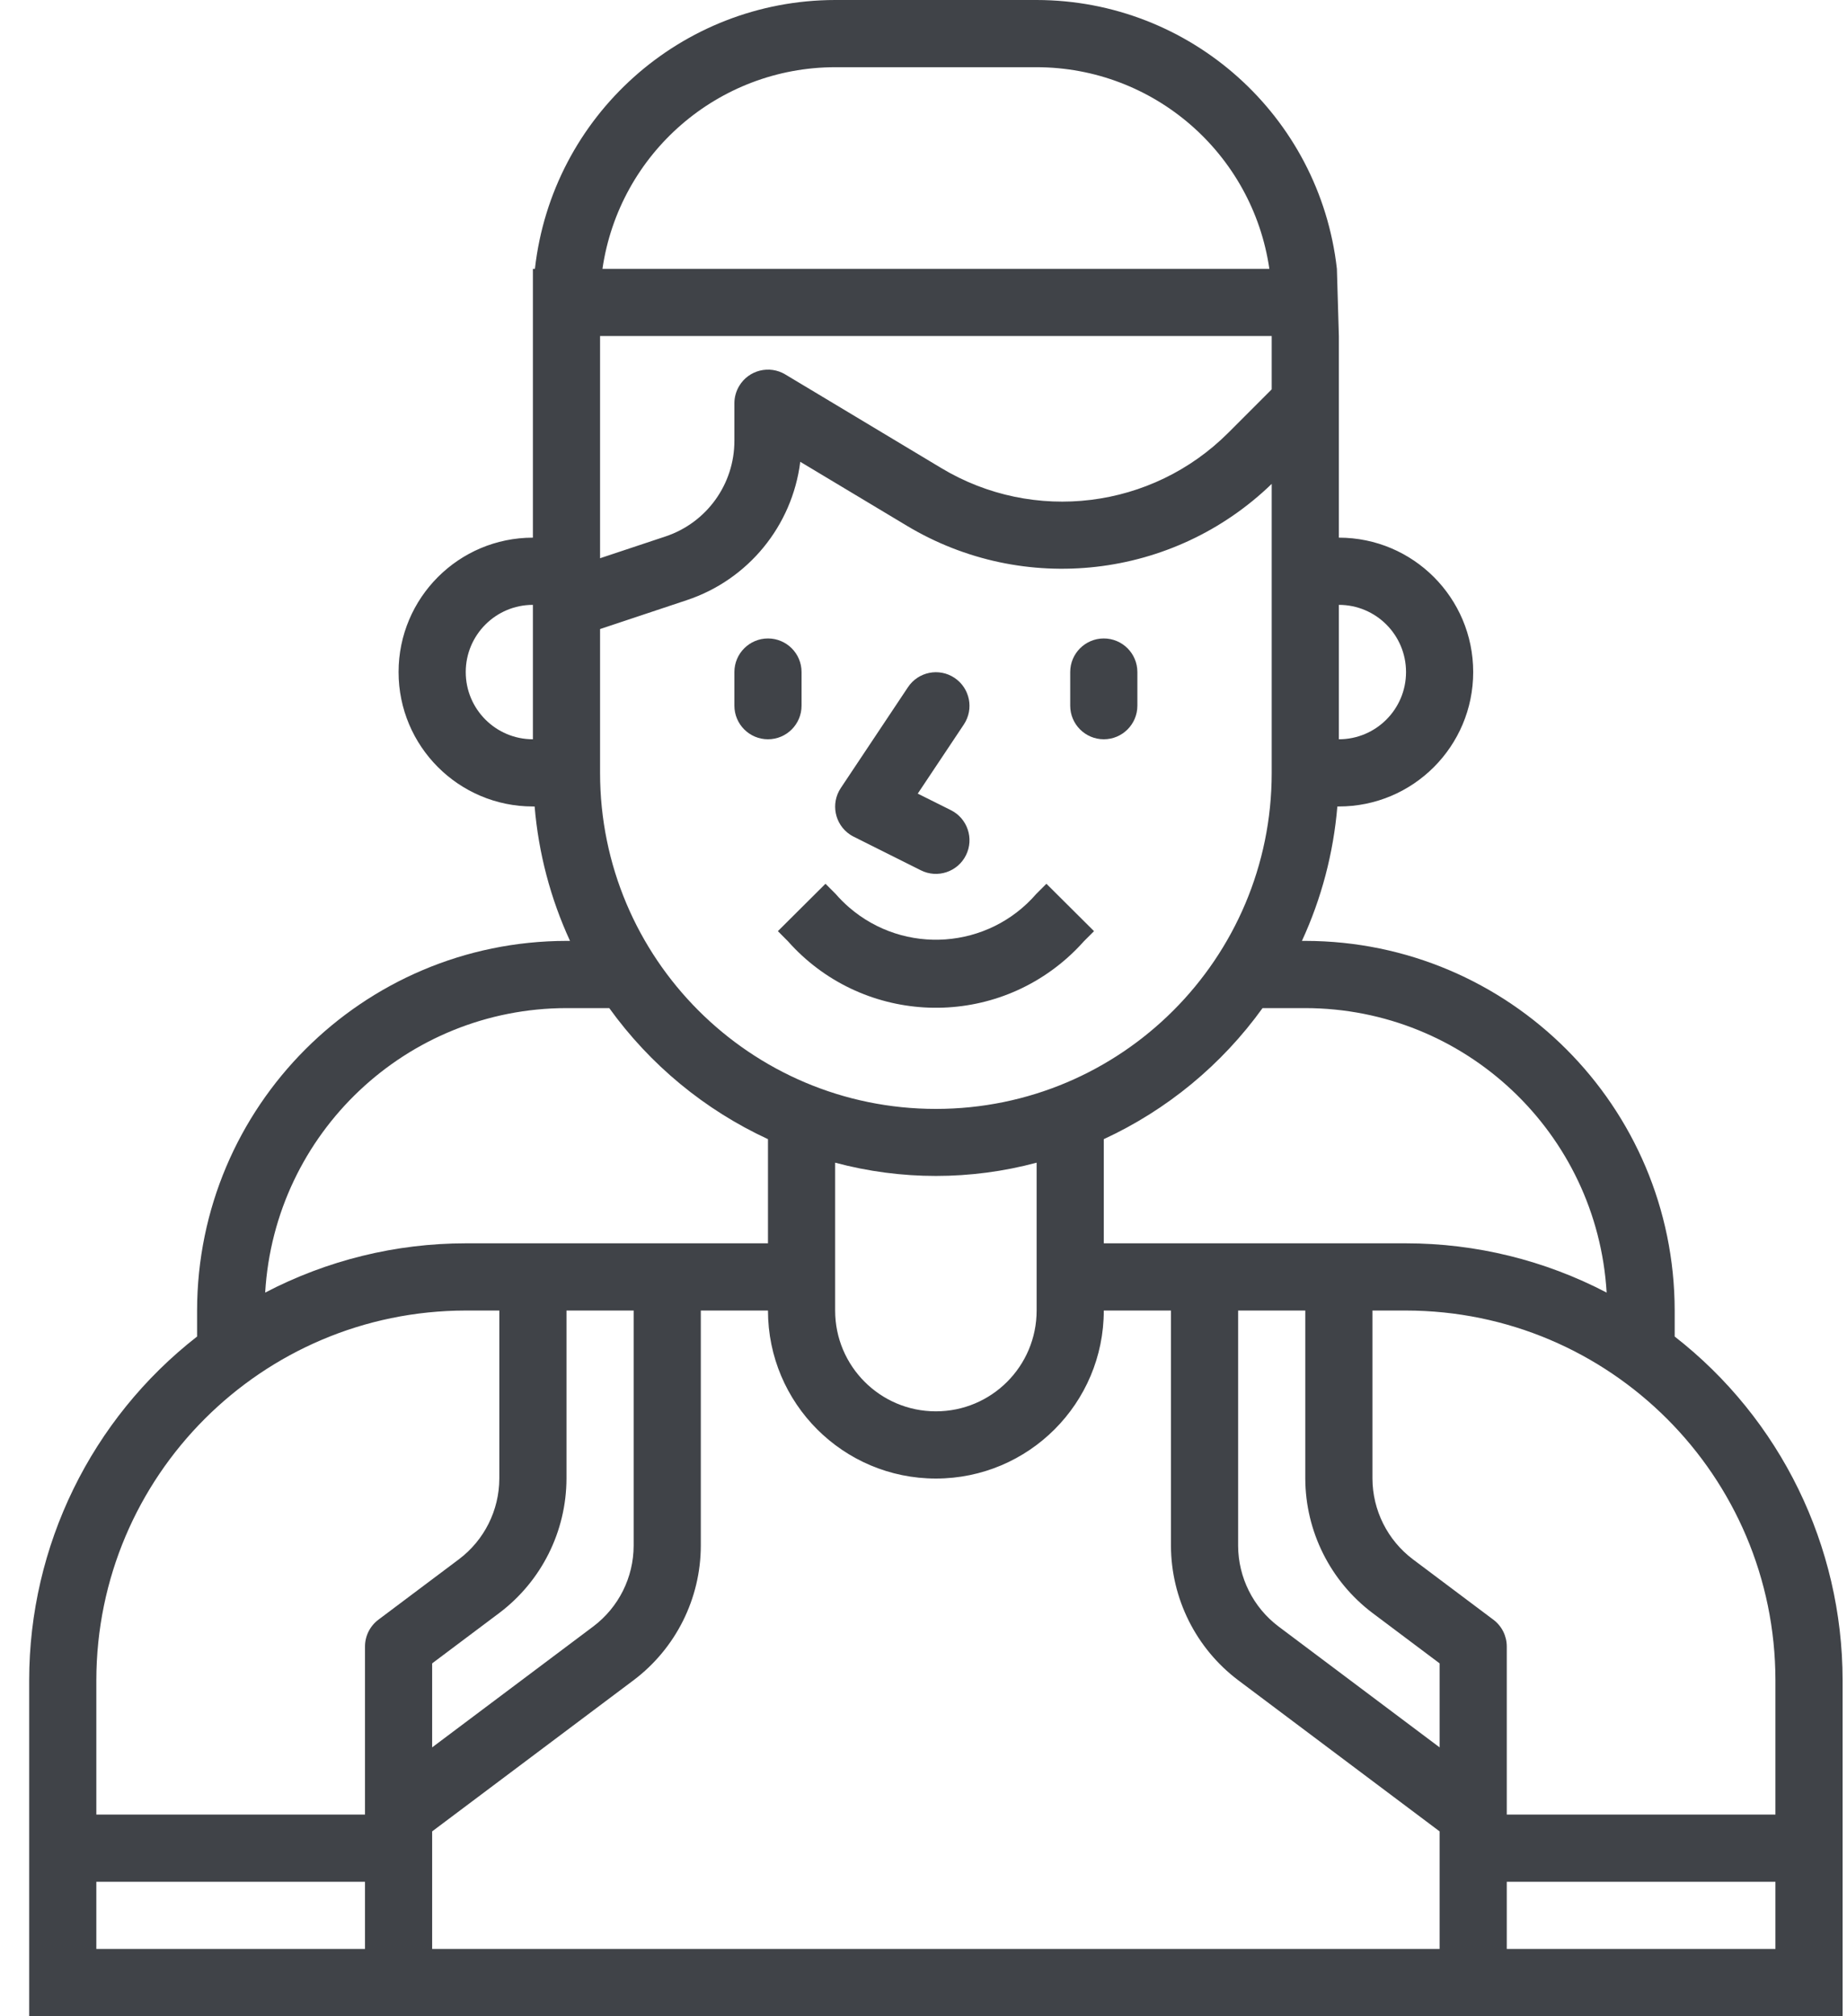 <?xml version="1.0" encoding="UTF-8"?>
<svg width="44px" height="48px" viewBox="0 0 44 48" version="1.1" xmlns="http://www.w3.org/2000/svg" xmlns:xlink="http://www.w3.org/1999/xlink">
    <!-- Generator: Sketch 53 (72520) - https://sketchapp.com -->
    <title>Group</title>
    <desc>Created with Sketch.</desc>
    <g id="Page-1" stroke="none" stroke-width="1" fill="none" fill-rule="evenodd">
        <g id="Group" transform="translate(-14, -12)">
            <rect id="Rectangle" x="0" y="0" width="72" height="72"></rect>
            <g id="tourist-(1)" transform="translate(14, 12)" fill="#404348" fill-rule="nonzero">
                <path d="M18.295,17.6 C18.737,17.6 19.095,17.242 19.095,16.8 L19.095,16 C19.095,15.558 18.737,15.2 18.295,15.2 C17.854,15.2 17.495,15.558 17.495,16 L17.495,16.8 C17.495,17.242 17.854,17.6 18.295,17.6 Z" id="Path"></path>
                <path d="M26.295,17.6 C26.737,17.6 27.095,17.242 27.095,16.8 L27.095,16 C27.095,15.558 26.737,15.2 26.295,15.2 C25.854,15.2 25.495,15.558 25.495,16 L25.495,16.8 C25.495,17.242 25.854,17.6 26.295,17.6 Z" id="Path"></path>
                <path d="M20.251,19.87 C20.279,19.888 20.308,19.905 20.338,19.92 L21.938,20.72 C22.333,20.918 22.814,20.757 23.011,20.362 C23.209,19.966 23.048,19.485 22.653,19.288 L21.863,18.894 L22.961,17.248 C23.206,16.88 23.107,16.384 22.739,16.138 C22.372,15.893 21.875,15.992 21.63,16.36 L20.03,18.76 C19.785,19.127 19.883,19.624 20.251,19.87 Z" id="Path"></path>
                <path d="M18.77,22.408 C20.499,24.355 23.48,24.532 25.428,22.802 C25.567,22.679 25.698,22.547 25.822,22.408 L26.062,22.168 L24.928,21.04 L24.688,21.28 C23.544,22.601 21.546,22.744 20.225,21.6 C20.111,21.501 20.004,21.394 19.905,21.28 L19.665,21.04 L18.531,22.168 L18.77,22.408 Z" id="Path"></path>
                <path d="M39.895,31.819 L39.895,31.2 C39.89,26.342 35.953,22.406 31.095,22.4 L31.015,22.4 C31.481,21.391 31.766,20.308 31.859,19.2 L31.895,19.2 C33.663,19.2 35.095,17.767 35.095,16 C35.095,14.233 33.663,12.8 31.895,12.8 L31.895,8 L31.848,6.4 C31.437,2.759 28.36,0.005 24.695,0 L19.895,0 C16.231,0.005 13.153,2.759 12.743,6.4 L12.695,6.4 L12.695,12.8 C10.928,12.8 9.495,14.233 9.495,16 C9.495,17.767 10.928,19.2 12.695,19.2 L12.736,19.2 C12.829,20.308 13.114,21.391 13.579,22.4 L13.495,22.4 C8.638,22.406 4.701,26.342 4.695,31.2 L4.695,31.819 C2.173,33.784 0.697,36.803 0.695,40 L0.695,48 L43.895,48 L43.895,40 C43.893,36.803 42.418,33.784 39.895,31.819 Z M31.895,14.4 C32.779,14.4 33.495,15.116 33.495,16 C33.495,16.884 32.779,17.6 31.895,17.6 L31.895,14.4 Z M12.695,17.6 C11.812,17.6 11.095,16.884 11.095,16 C11.095,15.116 11.812,14.4 12.695,14.4 L12.695,17.6 Z M31.095,24 C34.903,24.005 38.048,26.972 38.274,30.773 C36.799,30.003 35.159,29.6 33.495,29.6 L26.295,29.6 L26.295,27.12 C27.804,26.423 29.106,25.348 30.077,24 L31.095,24 Z M19.895,1.6 L24.695,1.6 C27.478,1.603 29.837,3.647 30.239,6.4 L14.352,6.4 C14.754,3.647 17.113,1.603 19.895,1.6 Z M14.295,12.8 L14.295,8 L30.295,8 L30.295,9.269 L29.263,10.301 C27.447,12.119 24.626,12.467 22.423,11.143 L18.707,8.914 C18.329,8.687 17.837,8.809 17.61,9.188 C17.535,9.312 17.495,9.455 17.495,9.6 L17.495,10.494 C17.496,11.527 16.835,12.444 15.855,12.771 L14.295,13.29 L14.295,12.8 Z M14.295,14.976 L16.361,14.288 C17.821,13.803 18.873,12.521 19.064,10.994 L21.599,12.514 C24.388,14.19 27.956,13.782 30.295,11.52 L30.295,18.4 C30.295,22.818 26.714,26.4 22.295,26.4 C17.877,26.4 14.295,22.818 14.295,18.4 L14.295,14.976 Z M24.695,27.68 L24.695,31.2 C24.695,32.526 23.621,33.6 22.295,33.6 C20.97,33.6 19.895,32.526 19.895,31.2 L19.895,27.68 C21.468,28.101 23.123,28.101 24.695,27.68 Z M13.495,24 L14.514,24 C15.485,25.348 16.787,26.423 18.295,27.12 L18.295,29.6 L11.095,29.6 C9.431,29.6 7.792,30.003 6.317,30.773 C6.543,26.972 9.688,24.005 13.495,24 Z M15.095,31.2 L15.095,36.8 C15.093,37.555 14.738,38.265 14.135,38.72 L10.295,41.6 L10.295,39.6 L11.895,38.4 C12.9,37.642 13.492,36.458 13.495,35.2 L13.495,31.2 L15.095,31.2 Z M8.695,46.4 L2.295,46.4 L2.295,44.8 L8.695,44.8 L8.695,46.4 Z M8.695,39.2 L8.695,43.2 L2.295,43.2 L2.295,40 C2.301,35.142 6.238,31.206 11.095,31.2 L11.895,31.2 L11.895,35.2 C11.893,35.955 11.538,36.665 10.935,37.12 L9.015,38.56 C8.814,38.711 8.695,38.948 8.695,39.2 Z M34.295,44.8 L34.295,46.4 L10.295,46.4 L10.295,43.6 L15.095,40 C16.1,39.242 16.692,38.058 16.695,36.8 L16.695,31.2 L18.295,31.2 C18.295,33.409 20.086,35.2 22.295,35.2 C24.505,35.2 26.295,33.409 26.295,31.2 L27.895,31.2 L27.895,36.8 C27.899,38.058 28.491,39.242 29.495,40 L34.295,43.6 L34.295,44.8 Z M34.295,41.6 L30.455,38.72 C29.853,38.265 29.498,37.555 29.495,36.8 L29.495,31.2 L31.095,31.2 L31.095,35.2 C31.099,36.458 31.691,37.642 32.695,38.4 L34.295,39.6 L34.295,41.6 Z M42.295,46.4 L35.895,46.4 L35.895,44.8 L42.295,44.8 L42.295,46.4 Z M42.295,43.2 L35.895,43.2 L35.895,39.2 C35.895,38.948 35.777,38.711 35.575,38.56 L33.655,37.12 C33.053,36.665 32.698,35.955 32.695,35.2 L32.695,31.2 L33.495,31.2 C38.353,31.206 42.29,35.142 42.295,40 L42.295,43.2 Z" id="Shape"></path>
            </g>
        </g>
    </g>
</svg>